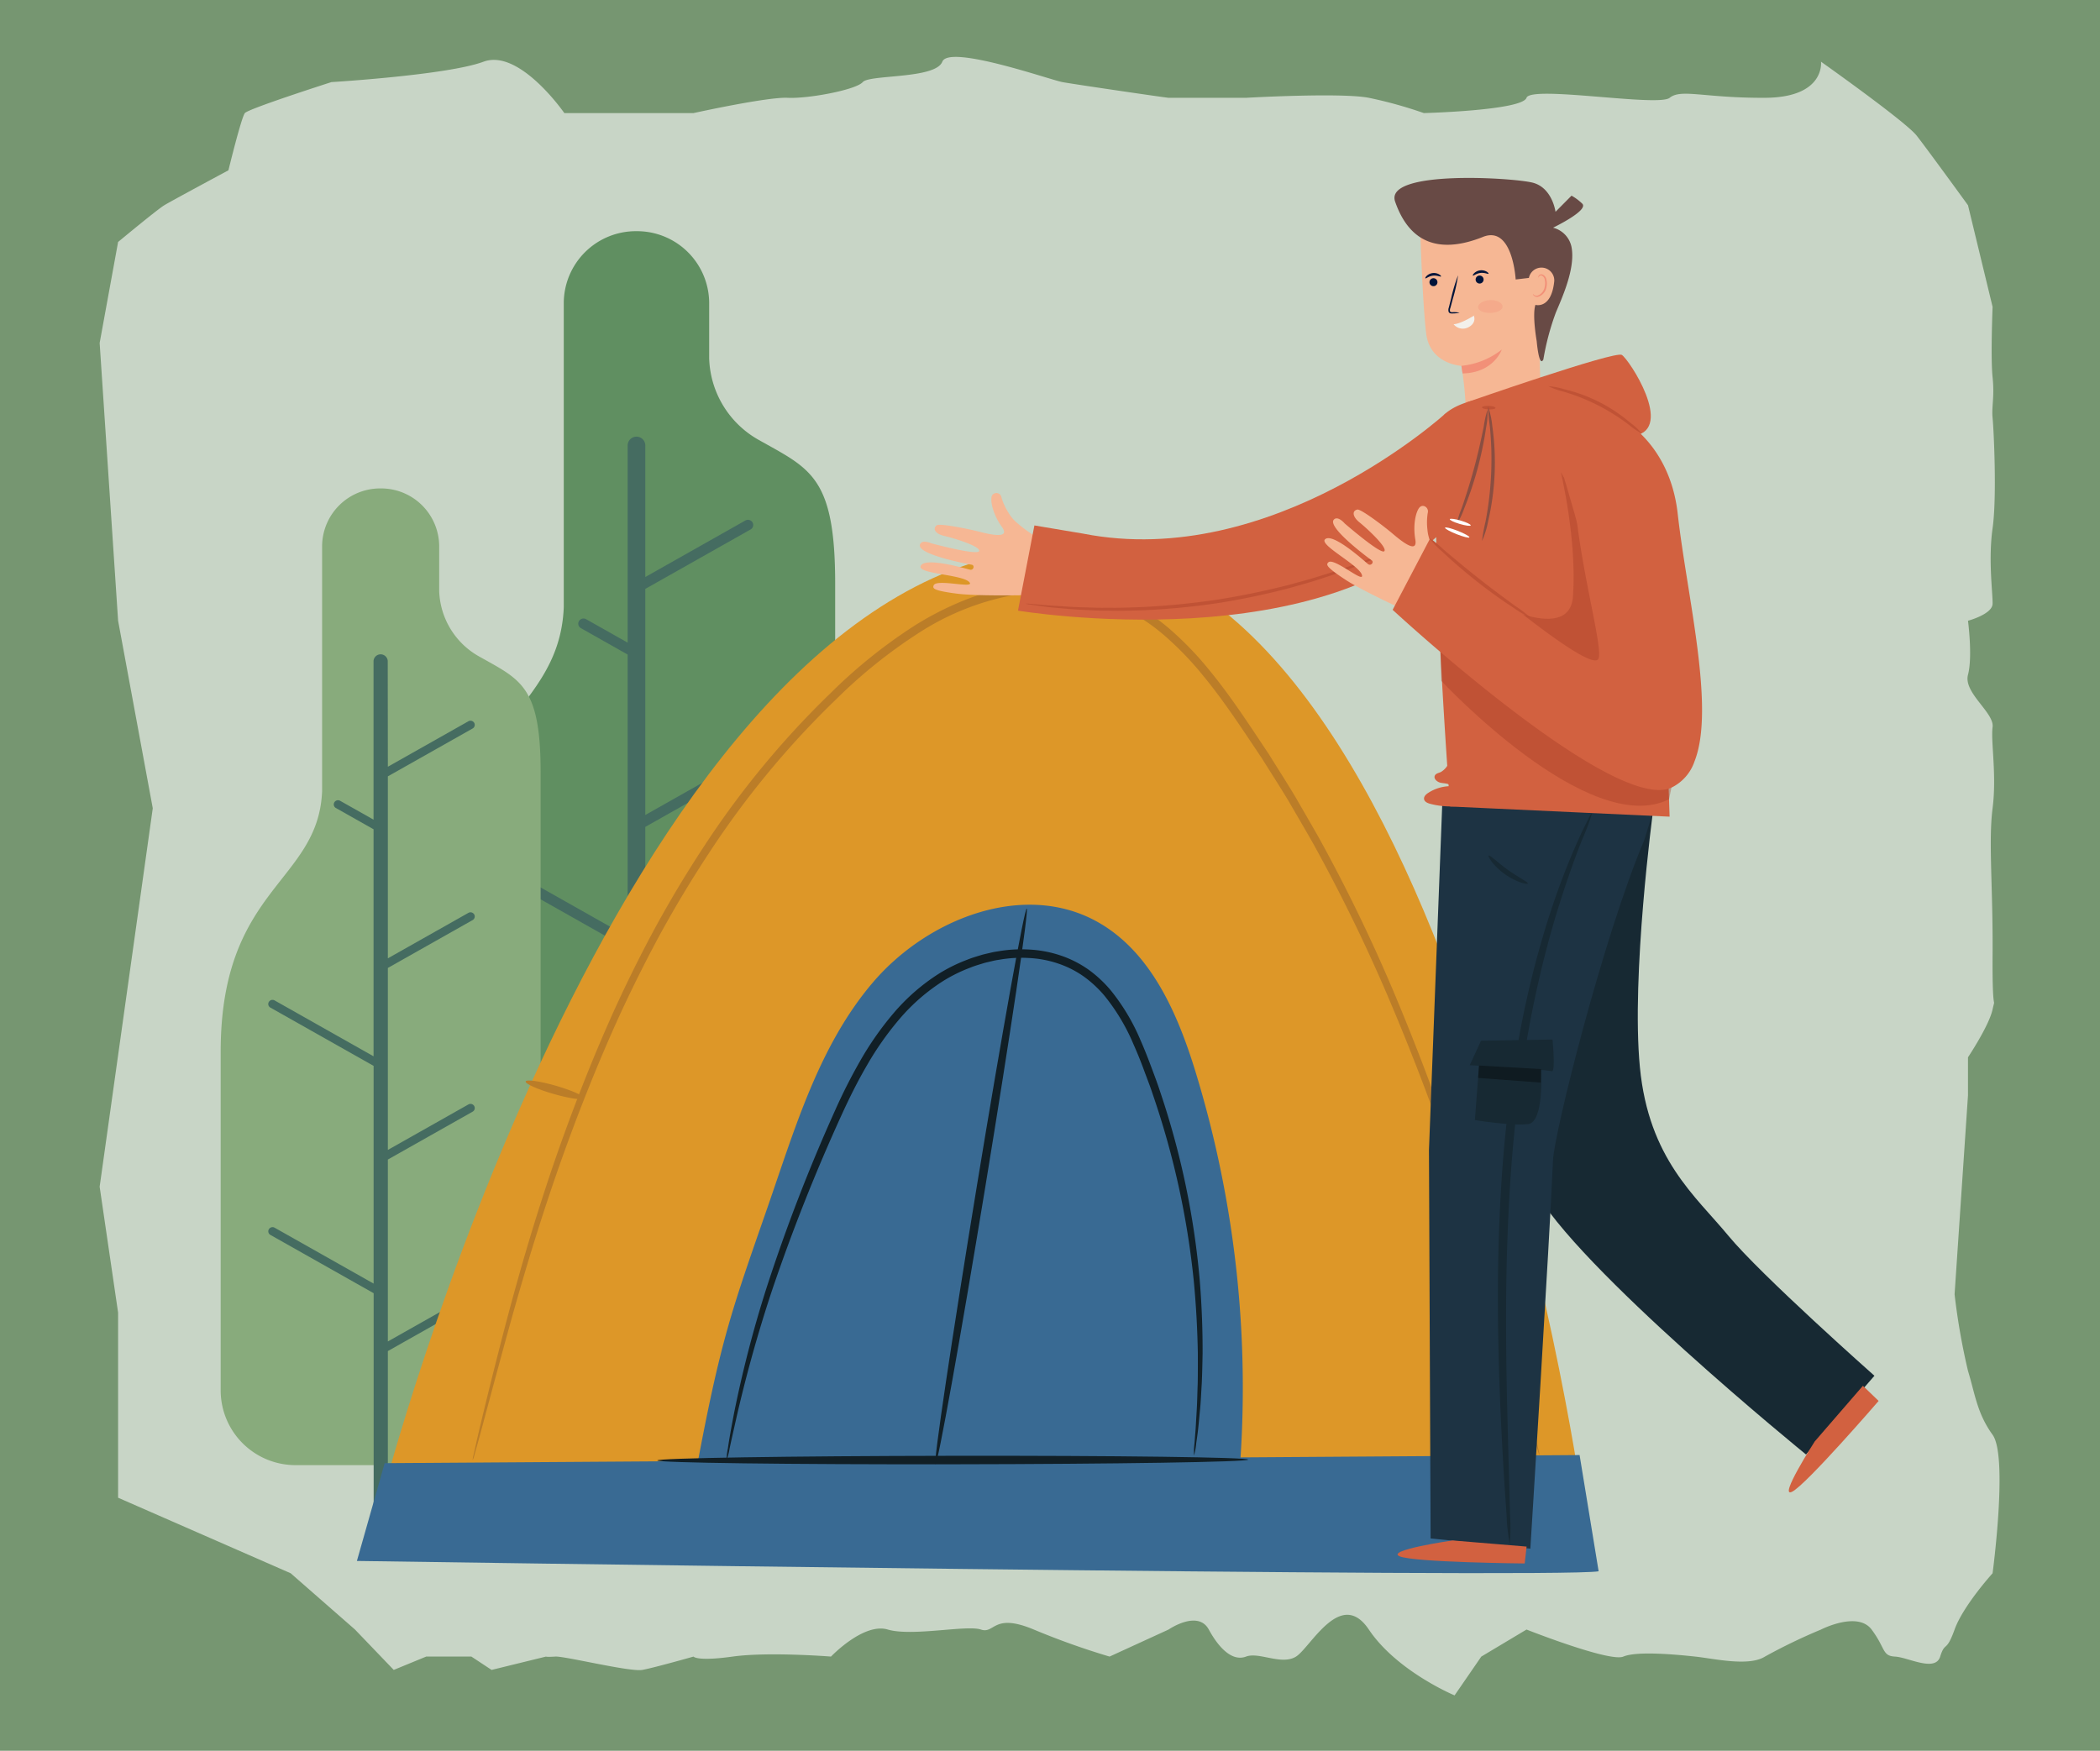 <svg xmlns="http://www.w3.org/2000/svg" xmlns:xlink="http://www.w3.org/1999/xlink" width="295" height="246" viewBox="0 0 295 246">
  <defs>
    <clipPath id="clip-path">
      <rect id="Rectángulo_401608" data-name="Rectángulo 401608" width="232.901" height="196.04" fill="none"/>
    </clipPath>
    <clipPath id="clip-path-3">
      <rect id="Rectángulo_401598" data-name="Rectángulo 401598" width="52.654" height="9.028" fill="none"/>
    </clipPath>
    <clipPath id="clip-path-4">
      <rect id="Rectángulo_401599" data-name="Rectángulo 401599" width="3.448" height="1.806" fill="none"/>
    </clipPath>
    <clipPath id="clip-path-5">
      <rect id="Rectángulo_401600" data-name="Rectángulo 401600" width="32.478" height="22.272" fill="none"/>
    </clipPath>
    <clipPath id="clip-path-6">
      <rect id="Rectángulo_401601" data-name="Rectángulo 401601" width="18.538" height="28.389" fill="none"/>
    </clipPath>
    <clipPath id="clip-path-7">
      <rect id="Rectángulo_401602" data-name="Rectángulo 401602" width="13.124" height="6.663" fill="none"/>
    </clipPath>
    <clipPath id="clip-path-8">
      <rect id="Rectángulo_401603" data-name="Rectángulo 401603" width="1.819" height="18.872" fill="none"/>
    </clipPath>
    <clipPath id="clip-path-9">
      <rect id="Rectángulo_401604" data-name="Rectángulo 401604" width="4.391" height="16.118" fill="none"/>
    </clipPath>
    <clipPath id="clip-path-10">
      <rect id="Rectángulo_401605" data-name="Rectángulo 401605" width="1.901" height="0.499" fill="none"/>
    </clipPath>
    <clipPath id="clip-path-11">
      <rect id="Rectángulo_401606" data-name="Rectángulo 401606" width="14.227" height="11.21" fill="none"/>
    </clipPath>
  </defs>
  <g id="Grupo_1100140" data-name="Grupo 1100140" transform="translate(-709.051 -4155)">
    <g id="Grupo_1099083" data-name="Grupo 1099083" transform="translate(2.32 1062)">
      <g id="Grupo_133939" data-name="Grupo 133939" transform="translate(106.475 2689)">
        <rect id="Rectángulo_35929" data-name="Rectángulo 35929" width="295" height="246" transform="translate(600.256 404)" fill="#769671"/>
      </g>
      <path id="Trazado_873158" data-name="Trazado 873158" d="M-17828.787-8785.94l-2.592,14.193,2.592,39.025,4.869,26.351-7.461,53.177,2.592,17.692v26.006l24.242,10.614,9.033,7.906,5.445,5.676,4.561-1.874h6.346l2.84,1.874,7.643-1.874s.027.081,1.316,0,10.51,2.19,12.217,1.874,7.191-1.874,7.191-1.874.453.7,5.492,0,13.82,0,13.82,0,4.572-4.809,7.971-3.8,11.107-.671,13.082,0,1.7-2.4,7.432,0a105.974,105.974,0,0,0,10.645,3.8l8.293-3.8s4.109-2.824,5.648,0,3.408,4.493,5.234,3.8,4.984,1.271,7.02,0,6.273-9.687,10.227-3.8,12.045,9.253,12.045,9.253l3.752-5.451,6.355-3.8s11.672,4.613,13.6,3.8,7.5-.28,10.109,0,7.514,1.433,9.779,0a79.184,79.184,0,0,1,7.879-3.8s5.133-2.639,7.109,0,1.457,3.708,3.289,3.8,5.648,2.22,6.344,0,.816-.442,2.023-3.8,5.338-7.906,5.338-7.906,2.2-16.43,0-19.463-2.49-5.853-3.455-8.978a92.716,92.716,0,0,1-1.883-10.754l1.883-27.959v-5.345s2.953-4.42,3.455-6.73-.064,1.652,0-7.781-.6-15.782,0-20.479-.268-9.376,0-11.406-4.127-4.819-3.455-7.355,0-7.589,0-7.589,3.42-.909,3.455-2.382-.627-6.189,0-10.611.158-13.992,0-15.511.291-3,0-5.7,0-9.9,0-9.9l-3.455-14.278s-5.66-7.8-7.211-9.78-13.437-10.387-13.437-10.387.637,5.033-7.879,5.072-11.77-1.306-13.379,0-19.512-1.783-20.113,0-14.422,2.147-14.422,2.147a59.964,59.964,0,0,0-7.73-2.147c-3.908-.764-17.246,0-17.246,0s-10.555.01-10.883,0-13.248-1.9-14.91-2.206-15.922-5.321-16.875-2.866-10.219,1.773-11.176,2.866-7.684,2.353-10.535,2.206-13.238,2.147-13.238,2.147h-18.145s-6.3-9.1-11.352-7.22-21.365,2.866-21.365,2.866-11.658,3.731-12.162,4.354-2.309,8.039-2.309,8.039-7.988,4.286-9.01,4.908S-17828.787-8785.94-17828.787-8785.94Z" transform="translate(18552.109 11912.937)" fill="#c8d5c6"/>
    </g>
    <g id="Grupo_1100139" data-name="Grupo 1100139" transform="translate(740.051 4180)">
      <g id="Grupo_1100138" data-name="Grupo 1100138" clip-path="url(#clip-path)">
        <g id="Grupo_1100137" data-name="Grupo 1100137">
          <g id="Grupo_1100136" data-name="Grupo 1100136" clip-path="url(#clip-path)">
            <path id="Trazado_875156" data-name="Trazado 875156" d="M76.314,11.875h0A10.133,10.133,0,0,0,66.1,21.865V64.7c-.648,15.986-17.7,16.8-17.7,45.514v59.265a13.058,13.058,0,0,0,13.161,12.875h29.5a13.059,13.059,0,0,0,13.163-12.875V61.38c0-15.1-3.537-16.112-10.779-20.2a13.607,13.607,0,0,1-6.921-11.447V21.865a10.133,10.133,0,0,0-10.212-9.99" transform="translate(-17.903 -4.392)" fill="#608f61" fill-rule="evenodd"/>
            <path id="Trazado_875157" data-name="Trazado 875157" d="M82.421,58.948a1.239,1.239,0,0,0-2.478,0V86.654L74.112,83.36a.749.749,0,0,0-1.011.267.716.716,0,0,0,.272.989l6.57,3.711v39.628L62.671,118.2a.748.748,0,0,0-1.009.268.711.711,0,0,0,.273.986l18.008,10.172v38l-17.272-9.754a.748.748,0,0,0-1.009.267.714.714,0,0,0,.273.989L79.943,169.3v43.687a1.239,1.239,0,0,0,2.478,0V179.413l14.79-8.354a.716.716,0,0,0,.273-.989.75.75,0,0,0-1.011-.267l-14.052,7.938V145.976l14.79-8.355a.716.716,0,0,0,.273-.989.75.75,0,0,0-1.011-.266L82.421,144.3V112.54l14.79-8.354a.717.717,0,0,0,.273-.989.75.75,0,0,0-1.011-.266l-14.052,7.936V79.1l14.79-8.353a.716.716,0,0,0,.273-.989.749.749,0,0,0-1.011-.267L82.421,77.43Z" transform="translate(-22.771 -21.355)" fill="#456c61" fill-rule="evenodd"/>
            <path id="Trazado_875158" data-name="Trazado 875158" d="M22.47,69.237h0a8.156,8.156,0,0,0-8.221,8.042v34.487C13.728,124.633,0,125.289,0,148.4v47.708a10.513,10.513,0,0,0,10.6,10.364H34.344a10.512,10.512,0,0,0,10.6-10.364V109.088c0-12.152-2.848-12.97-8.677-16.262a10.958,10.958,0,0,1-5.572-9.215V77.279a8.156,8.156,0,0,0-8.221-8.042" transform="translate(0 -25.609)" fill="#88ab7c" fill-rule="evenodd"/>
            <path id="Trazado_875159" data-name="Trazado 875159" d="M27.387,107.131a1,1,0,0,0-1.995,0v22.3L20.7,126.783a.6.6,0,0,0-.813.214.576.576,0,0,0,.219.8l5.289,2.987v31.9l-13.9-7.853a.6.6,0,0,0-.813.216.573.573,0,0,0,.22.794l14.5,8.188v30.59l-13.9-7.851a.6.6,0,0,0-.813.214.575.575,0,0,0,.22.8l14.5,8.188v35.168a1,1,0,0,0,1.995,0V204.1l11.906-6.725a.576.576,0,0,0,.22-.8.6.6,0,0,0-.813-.215l-11.313,6.39V177.189l11.906-6.725a.576.576,0,0,0,.22-.8.6.6,0,0,0-.813-.215l-11.313,6.389v-25.57l11.906-6.725a.576.576,0,0,0,.22-.8.6.6,0,0,0-.813-.214l-11.313,6.388v-25.57l11.906-6.724a.576.576,0,0,0,.22-.8.6.6,0,0,0-.813-.215l-11.313,6.389Z" transform="translate(-3.919 -39.264)" fill="#456c61" fill-rule="evenodd"/>
            <path id="Trazado_875160" data-name="Trazado 875160" d="M204.464,214.981S184.611,75.247,126.619,82.955,36.24,215.3,36.24,215.3Z" transform="translate(-13.404 -30.569)" fill="#dd9728"/>
            <path id="Trazado_875161" data-name="Trazado 875161" d="M202.128,284.783l2.674,16.332c-6.21,1.059-174.433-1.454-174.433-1.454l3.9-13.739Z" transform="translate(-11.232 -105.335)" fill="#396a93"/>
            <path id="Trazado_875162" data-name="Trazado 875162" d="M182.222,242.894a151.613,151.613,0,0,0-6.1-57.392c-2.537-8.261-6.322-16.939-13.9-21.1-10.285-5.645-23.736-.378-31.366,8.534s-10.995,20.577-14.847,31.659c-5.044,14.515-6.6,18.594-10.054,37.173" transform="translate(-39.192 -59.946)" fill="#396a93"/>
            <path id="Trazado_875163" data-name="Trazado 875163" d="M56.17,213.611a3.76,3.76,0,0,0,.25-.74l.618-2.2c.522-1.943,1.292-4.8,2.283-8.485,2.005-7.358,4.807-18.048,9.356-30.894,2.294-6.411,5.009-13.372,8.343-20.645,1.686-3.628,3.529-7.334,5.561-11.078,2.052-3.733,4.3-7.5,6.774-11.25a124.942,124.942,0,0,1,17.916-21.667,71.214,71.214,0,0,1,11.559-9.28,36.829,36.829,0,0,1,14.041-5.454,24.9,24.9,0,0,1,14.7,1.97,27.407,27.407,0,0,1,6.1,4.125,44.433,44.433,0,0,1,5.06,5.293c3.1,3.75,5.708,7.817,8.335,11.718,1.244,2,2.514,3.953,3.7,5.926,1.152,1.995,2.313,3.955,3.422,5.911a234.16,234.16,0,0,1,11.148,22.987c3.109,7.38,5.735,14.37,7.939,20.818s4.067,12.328,5.611,17.52l1.127,3.754,1.008,3.487c.647,2.228,1.234,4.265,1.743,6.1,1.032,3.67,1.833,6.52,2.377,8.457l.64,2.194a3.732,3.732,0,0,0,.258.737,3.84,3.84,0,0,0-.139-.768l-.525-2.224c-.471-1.953-1.19-4.828-2.162-8.519-.474-1.848-1.029-3.9-1.644-6.135q-.459-1.68-.96-3.5L199.53,188c-1.485-5.215-3.3-11.12-5.452-17.6s-4.745-13.507-7.826-20.93a230.967,230.967,0,0,0-11.1-23.136c-1.108-1.971-2.268-3.945-3.422-5.954-1.188-1.987-2.459-3.957-3.706-5.97-2.635-3.934-5.237-8.011-8.389-11.842a45.471,45.471,0,0,0-5.185-5.438,28.521,28.521,0,0,0-6.362-4.3,22.563,22.563,0,0,0-3.647-1.411,23.127,23.127,0,0,0-3.851-.8c-.651-.1-1.309-.129-1.967-.183-.658-.016-1.318-.051-1.979-.025a28.428,28.428,0,0,0-3.953.336,31.254,31.254,0,0,0-3.873.826,33.38,33.38,0,0,0-3.724,1.26,43.458,43.458,0,0,0-6.9,3.542,72.1,72.1,0,0,0-11.738,9.442,125.11,125.11,0,0,0-18.026,21.907c-2.48,3.787-4.728,7.587-6.776,11.354-2.03,3.776-3.865,7.511-5.539,11.167-3.314,7.331-5.989,14.326-8.241,20.778-4.461,12.923-7.141,23.66-9.009,31.057-.92,3.7-1.611,6.585-2.067,8.543l-.5,2.23a3.8,3.8,0,0,0-.132.77" transform="translate(-20.774 -33.434)" fill="#bb7d28"/>
            <path id="Trazado_875164" data-name="Trazado 875164" d="M97.34,285.6c0,.33,18.582.572,41.5.539s41.5-.325,41.5-.655-18.579-.571-41.5-.539-41.5.325-41.5.655" transform="translate(-36.004 -105.395)" fill="#111f26"/>
            <path id="Trazado_875165" data-name="Trazado 875165" d="M159.331,240.988c.326.054,3.461-17.379,7-38.933s6.151-39.076,5.825-39.13-3.46,17.376-7,38.936-6.149,39.073-5.824,39.126" transform="translate(-58.923 -60.263)" fill="#111f26"/>
            <path id="Trazado_875166" data-name="Trazado 875166" d="M112.767,243.817a9.257,9.257,0,0,0,.429-1.664c.233-1.1.6-2.716,1.067-4.8.968-4.152,2.48-10.139,4.879-17.371a260.461,260.461,0,0,1,9.866-24.867c1.047-2.283,2.188-4.588,3.509-6.846a42.849,42.849,0,0,1,4.587-6.512,27.171,27.171,0,0,1,6.173-5.342,21.564,21.564,0,0,1,3.742-1.832c.648-.27,1.327-.451,2-.664.34-.088.685-.162,1.028-.245a9.551,9.551,0,0,1,1.04-.2,17.9,17.9,0,0,1,4.191-.239,15.122,15.122,0,0,1,4.042.764,13.943,13.943,0,0,1,3.6,1.812,16.021,16.021,0,0,1,2.932,2.716,28.054,28.054,0,0,1,4.059,6.773c.529,1.194,1.022,2.394,1.464,3.6s.914,2.389,1.3,3.583a116.57,116.57,0,0,1,5.718,26.025c.365,3.786.528,7.226.58,10.25.006,1.512.006,2.919-.017,4.215-.049,1.294-.067,2.479-.125,3.543s-.117,2.008-.164,2.828c-.064.817-.117,1.509-.161,2.071a9.31,9.31,0,0,0-.067,1.717,9.251,9.251,0,0,0,.306-1.691c.077-.557.184-1.246.275-2.064s.171-1.766.275-2.829.147-2.254.231-3.554c.057-1.3.09-2.716.116-4.236.011-3.042-.094-6.507-.408-10.326a113.588,113.588,0,0,0-5.517-26.3c-.386-1.209-.846-2.408-1.3-3.626s-.934-2.443-1.471-3.667a29.01,29.01,0,0,0-4.209-7.065,17.151,17.151,0,0,0-3.142-2.923,15.086,15.086,0,0,0-3.909-1.975,16.308,16.308,0,0,0-4.35-.829,19.045,19.045,0,0,0-4.459.253,10.246,10.246,0,0,0-1.1.212c-.363.087-.727.166-1.086.26-.708.223-1.425.417-2.107.7a22.628,22.628,0,0,0-3.938,1.933A28.191,28.191,0,0,0,136.219,181a43.669,43.669,0,0,0-4.689,6.705,77.449,77.449,0,0,0-3.524,6.963,242.49,242.49,0,0,0-9.668,25.062,164.347,164.347,0,0,0-4.53,17.534c-.4,2.1-.693,3.734-.849,4.849a9.326,9.326,0,0,0-.192,1.708" transform="translate(-41.706 -63.625)" fill="#111f26"/>
            <path id="Trazado_875167" data-name="Trazado 875167" d="M186.5,89.162c.321.078.94-1.328,1.384-3.141s.544-3.347.223-3.425-.939,1.328-1.383,3.141-.544,3.347-.224,3.425" transform="translate(-68.915 -30.55)" fill="#c68f22"/>
            <path id="Trazado_875168" data-name="Trazado 875168" d="M278.455,201.318c-.156-.291-1.84.307-3.762,1.335s-3.355,2.1-3.2,2.388,1.84-.307,3.762-1.335,3.354-2.1,3.2-2.388" transform="translate(-100.416 -74.436)" fill="#bb7d28"/>
            <path id="Trazado_875169" data-name="Trazado 875169" d="M67.986,201.4c-.091.317,1.659,1.1,3.909,1.749s4.149.918,4.24.6-1.658-1.1-3.909-1.749-4.149-.918-4.24-.6" transform="translate(-25.145 -74.445)" fill="#bb7d28"/>
            <path id="Trazado_875170" data-name="Trazado 875170" d="M174.379,77.965l-1.8-1.336a19.144,19.144,0,0,1-3.071-2.184,5.494,5.494,0,0,1-1.2-1.429,8.411,8.411,0,0,1-.972-2.115A.722.722,0,0,0,166,70.612c-.279.589.048,2.539,1.393,4.416s-2.161.921-3.445.6-5.3-1.146-5.716-.831c-.606.463-.221,1.2,1.069,1.492,1.306.3,5.1,1.453,4.891,2.123s-6.715-1.086-6.715-1.086-1.332-.6-1.594.168c-.473,1.382,6.588,2.728,7.263,2.839.469.077.273.813-.226.7-.514-.113-6.457-1.893-6.952-.49-.379,1.076,5.8,1.161,6.825,2.216s-4.678-.541-5,.5c-.119.388-.154.694,3.255,1.137,3.492.454,13.15.143,13.15.143l.105-6.683" transform="translate(-57.648 -25.986)" fill="#f6b794"/>
            <path id="Trazado_875171" data-name="Trazado 875171" d="M237.793,52.535s-24.234,22.113-50.9,16.874l-6.838-1.148L177.75,80.23s44.145,7.4,62-13.587Z" transform="translate(-65.746 -19.432)" fill="#d26140"/>
            <g id="Grupo_1100111" data-name="Grupo 1100111" transform="translate(113.098 51.795)" opacity="0.4">
              <g id="Grupo_1100110" data-name="Grupo 1100110">
                <g id="Grupo_1100109" data-name="Grupo 1100109" clip-path="url(#clip-path-3)">
                  <path id="Trazado_875172" data-name="Trazado 875172" d="M179.486,90.232a2.312,2.312,0,0,0,.539.11l1.558.221,1.128.148c.413.047.864.082,1.347.127.968.081,2.068.2,3.29.245l1.917.094c.667.03,1.362.023,2.081.035,1.439.039,2.975-.018,4.592-.058a101.712,101.712,0,0,0,10.474-1,101.688,101.688,0,0,0,10.3-2.171c1.556-.444,3.039-.848,4.4-1.314.682-.227,1.348-.427,1.975-.655l1.8-.66c1.154-.405,2.168-.85,3.067-1.215.448-.187.867-.355,1.248-.523l1.033-.478,1.422-.675a2.3,2.3,0,0,0,.481-.266,2.317,2.317,0,0,0-.522.175l-1.456.59-1.047.437-1.26.483c-.907.34-1.926.761-3.084,1.144l-1.806.628c-.629.217-1.294.407-1.976.624-1.362.447-2.842.835-4.394,1.265-3.119.8-6.582,1.55-10.255,2.122-3.675.548-7.2.864-10.419,1.031-1.609.053-3.138.125-4.57.1-.716,0-1.408.013-2.072-.007l-1.911-.061c-1.219-.02-2.318-.118-3.284-.172l-1.347-.086-1.13-.1-1.566-.129a2.294,2.294,0,0,0-.551-.012" transform="translate(-179.486 -82.198)" fill="#a53d25"/>
                </g>
              </g>
            </g>
            <path id="Trazado_875173" data-name="Trazado 875173" d="M273.819,34.128a47.1,47.1,0,0,0-.613-5.96s-4.433-.213-4.951-4.567-.83-14.446-.83-14.446l7.8-4.384,9.212,6.181,2.185,4.733L284.2,27.137l.156,5.738Z" transform="translate(-98.915 -1.764)" fill="#f6b794"/>
            <path id="Trazado_875174" data-name="Trazado 875174" d="M269.486,22.956a.56.56,0,1,0,.527-.592.56.56,0,0,0-.527.592" transform="translate(-99.677 -8.272)" fill="#00143a"/>
            <path id="Trazado_875175" data-name="Trazado 875175" d="M268.565,21.948c.076.068.469-.307,1.069-.374s1.069.2,1.127.113c.029-.038-.054-.167-.26-.291a1.488,1.488,0,0,0-1.753.208c-.171.17-.221.314-.184.344" transform="translate(-99.332 -7.842)" fill="#00143a"/>
            <path id="Trazado_875176" data-name="Trazado 875176" d="M279.988,21.889a.56.56,0,1,0,.786.1.561.561,0,0,0-.786-.1" transform="translate(-103.481 -8.053)" fill="#00143a"/>
            <path id="Trazado_875177" data-name="Trazado 875177" d="M279.158,21.339c.076.068.469-.307,1.069-.374s1.069.2,1.127.113c.029-.038-.054-.167-.26-.291a1.487,1.487,0,0,0-1.753.209c-.171.169-.221.314-.184.343" transform="translate(-103.251 -7.617)" fill="#00143a"/>
            <path id="Trazado_875178" data-name="Trazado 875178" d="M275.26,26.96a3.964,3.964,0,0,0-.992-.067c-.154,0-.3-.014-.343-.124a.852.852,0,0,1,.057-.49q.163-.6.341-1.272a23.167,23.167,0,0,0,.733-3.3,23.317,23.317,0,0,0-.972,3.243q-.169.669-.322,1.277a.971.971,0,0,0-.023.634.376.376,0,0,0,.27.2,1.02,1.02,0,0,0,.263.008,3.99,3.99,0,0,0,.989-.106" transform="translate(-101.233 -8.027)" fill="#00143a"/>
            <g id="Grupo_1100114" data-name="Grupo 1100114" transform="translate(176.632 17.162)" opacity="0.33">
              <g id="Grupo_1100113" data-name="Grupo 1100113">
                <g id="Grupo_1100112" data-name="Grupo 1100112" clip-path="url(#clip-path-4)">
                  <path id="Trazado_875179" data-name="Trazado 875179" d="M280.317,28.261c.045.5.831.811,1.762.779s1.685-.4,1.684-.9-.793-.936-1.767-.9-1.723.529-1.679,1.023" transform="translate(-280.315 -27.236)" fill="#f29078"/>
                </g>
              </g>
            </g>
            <path id="Trazado_875180" data-name="Trazado 875180" d="M277.715,30.723c.586-.439-1.625,1.1-2.854,1.17a1.669,1.669,0,0,0,2.029.452c1.254-.617.825-1.621.825-1.621" transform="translate(-101.665 -11.335)" fill="#f3f0eb"/>
            <path id="Trazado_875181" data-name="Trazado 875181" d="M276.6,40.559a10.927,10.927,0,0,0,5.677-2.288s-1.128,3.284-5.52,3.355Z" transform="translate(-102.309 -14.156)" fill="#f29078"/>
            <path id="Trazado_875182" data-name="Trazado 875182" d="M274.109,8.288c-7.4,2.947-10.773-.447-12.338-4.954S278.341-.04,281.1.669s3.2,4.091,3.2,4.091l2.25-2.267a7.071,7.071,0,0,1,1.483,1.1c1.069.928-4.078,3.4-4.078,3.4a3.514,3.514,0,0,1,2.577,2.636c.637,3.016-1.35,7.28-2.189,9.3a35.89,35.89,0,0,0-1.749,6.577c-.621,1.226-.936-2.579-.936-2.579s-.651-3.648-.181-5.089c0,0,2.248.665,2.648-3.347a1.8,1.8,0,0,0-3.563-.442l-1.858.219s-.409-7.65-4.6-5.981" transform="translate(-96.788 0)" fill="#684a45"/>
            <path id="Trazado_875183" data-name="Trazado 875183" d="M292.558,24.259c-.013,0-.01.089.085.2a.7.7,0,0,0,.56.214,1.687,1.687,0,0,0,1.248-1.386,2.208,2.208,0,0,0-.011-1.062.91.91,0,0,0-.545-.7.489.489,0,0,0-.368.02.412.412,0,0,0-.19.2c-.061.144-.008.227,0,.221s.01-.079.08-.173a.334.334,0,0,1,.416-.1.755.755,0,0,1,.383.59,2.149,2.149,0,0,1-.009.951,1.61,1.61,0,0,1-1.026,1.268.649.649,0,0,1-.476-.11c-.1-.072-.133-.139-.151-.131" transform="translate(-108.209 -7.952)" fill="#f29078"/>
            <path id="Trazado_875184" data-name="Trazado 875184" d="M307.827,141.207s-3.087,23.06-1.844,35.966,7.841,18.12,12.418,23.672,20.53,19.691,20.53,19.691L329.323,231.6s-32.558-26.469-38.26-37.455-.972-29.3-.972-29.3Z" transform="translate(-106.618 -52.229)" fill="#172933"/>
            <path id="Trazado_875185" data-name="Trazado 875185" d="M295.446,112.719c.316-.08,6.9,8.978,5.708,16.731-.12.779-1.547,5.294-1.547,5.294-5.759,13.606-12.658,41.175-12.815,44.977-.456,11.026-3.18,54.565-3.18,54.565L269.6,232.856,269.37,178.3l1.871-48.785Z" transform="translate(-99.634 -41.692)" fill="#1d3343"/>
            <path id="Trazado_875186" data-name="Trazado 875186" d="M286.4,244.266a26.323,26.323,0,0,0,.04-4.115c-.071-2.653-.174-6.476-.3-11.2s-.258-10.351-.253-16.595.168-13.1.677-20.283a190.013,190.013,0,0,1,2.5-20.116c.549-3.068,1.192-5.958,1.827-8.655.665-2.689,1.334-5.183,2.022-7.438,1.367-4.511,2.679-8.1,3.648-10.554A30.347,30.347,0,0,0,298,141.462a3.518,3.518,0,0,0-.548.918c-.311.624-.8,1.532-1.331,2.747a101.158,101.158,0,0,0-4.039,10.479c-.746,2.253-1.468,4.752-2.182,7.451-.683,2.706-1.368,5.61-1.952,8.694a175.088,175.088,0,0,0-2.617,20.237c-.511,7.219-.641,14.114-.583,20.376s.279,11.9.519,16.624.491,8.548.692,11.187a26.011,26.011,0,0,0,.44,4.091" transform="translate(-105.316 -52.323)" fill="#172933"/>
            <path id="Trazado_875187" data-name="Trazado 875187" d="M282.664,151.1c-.16.111.683,1.492,2.284,2.626s3.175,1.489,3.227,1.3c.072-.2-1.306-.832-2.8-1.905s-2.546-2.156-2.714-2.023" transform="translate(-104.544 -55.886)" fill="#172933"/>
            <path id="Trazado_875188" data-name="Trazado 875188" d="M290.083,192.119s.456,4.561-.084,4.455c-1.525-.3-11.542-.842-11.542-.842l1.585-3.44Z" transform="translate(-102.995 -71.061)" fill="#172933"/>
            <path id="Trazado_875189" data-name="Trazado 875189" d="M288.9,198.423s.476,7.428-1.8,7.725-7.5-.558-7.5-.558l.592-7.664Z" transform="translate(-103.417 -73.209)" fill="#172933"/>
            <path id="Trazado_875190" data-name="Trazado 875190" d="M277.578,46.155s20.912-7.316,21.919-6.711,7.4,10.342,1.8,11.354-16.374-5.16-16.374-5.16Z" transform="translate(-102.67 -14.576)" fill="#d26140"/>
            <path id="Trazado_875191" data-name="Trazado 875191" d="M263.834,83.539,262.8,81.552a19.139,19.139,0,0,1-1.812-3.3,5.493,5.493,0,0,1-.459-1.81,8.386,8.386,0,0,1,.048-2.328c.185-.693-.569-1.25-1.076-.842s-1.064,2.306-.672,4.582-2.347-.113-3.36-.966-4.273-3.344-4.783-3.24c-.747.152-.721.98.311,1.808s3.952,3.529,3.476,4.043-5.57-3.905-5.57-3.905-.938-1.12-1.508-.544c-1.028,1.037,4.739,5.328,5.3,5.723.388.274-.109.851-.51.534s-4.986-4.519-6.043-3.473c-.81.8,4.712,3.573,5.177,4.97s-3.974-2.527-4.718-1.728c-.277.3-.442.558,2.433,2.442,2.945,1.931,11.773,5.863,11.773,5.863l3.008-5.968" transform="translate(-91.011 -27.049)" fill="#f6b794"/>
            <path id="Trazado_875192" data-name="Trazado 875192" d="M270.093,303.823s-9.5,1.376-7.425,2.234,17.561,1,17.561,1l.267-2.372Z" transform="translate(-97.046 -112.378)" fill="#d26140"/>
            <path id="Trazado_875193" data-name="Trazado 875193" d="M353.235,277.154s-5.19,8.071-3.183,7.07,12.155-12.759,12.155-12.759L360,269.337Z" transform="translate(-129.306 -99.622)" fill="#d26140"/>
            <path id="Trazado_875194" data-name="Trazado 875194" d="M294.873,132.663c-.149.032-.2.655.156,1.58a5.736,5.736,0,0,0,.877,1.488A6.756,6.756,0,0,0,299.428,138a5.729,5.729,0,0,0,1.717.186c.989-.055,1.537-.359,1.5-.508-.034-.182-.6-.2-1.447-.364a9.088,9.088,0,0,1-1.434-.4,8.342,8.342,0,0,1-3.013-1.945,9.035,9.035,0,0,1-.955-1.142c-.495-.7-.747-1.214-.927-1.169" transform="translate(-109.025 -49.068)" fill="#6a3e17"/>
            <path id="Trazado_875195" data-name="Trazado 875195" d="M290.111,50.156a9.442,9.442,0,0,1,8.723,4.1c3.49,4.926,4.912,53.531,4.912,53.531l-30.827-1.429s-4.02-52.386-.665-55.22,10.973-3.091,17.858-.984" transform="translate(-100.207 -18.038)" fill="#d26140"/>
            <path id="Trazado_875196" data-name="Trazado 875196" d="M272.758,125.316a6,6,0,0,0-.795,2.437,2.762,2.762,0,0,1-1.352,2.087c-.292.124-.654.183-.807.461-.253.457.322.951.836,1.043s1.123.066,1.454.47a5.87,5.87,0,0,0-3.252.955c-.306.2-.625.505-.567.866.06.377.487.562.856.659a11.152,11.152,0,0,0,3.79.328" transform="translate(-99.227 -46.352)" fill="#d26140"/>
            <path id="Trazado_875197" data-name="Trazado 875197" d="M289.164,198.423l-.038,1.9-8.8-.658.134-1.74Z" transform="translate(-103.685 -73.209)" fill="#0f1b21"/>
            <g id="Grupo_1100117" data-name="Grupo 1100117" transform="translate(171.317 65.942)" opacity="0.4">
              <g id="Grupo_1100116" data-name="Grupo 1100116">
                <g id="Grupo_1100115" data-name="Grupo 1100115" clip-path="url(#clip-path-5)">
                  <path id="Trazado_875198" data-name="Trazado 875198" d="M304.357,124.376l-32.478-19.728.157,4.732s20.742,22.265,31.987,16.626Z" transform="translate(-271.879 -104.649)" fill="#a53d25"/>
                </g>
              </g>
            </g>
            <g id="Grupo_1100120" data-name="Grupo 1100120" transform="translate(176.451 41.342)" opacity="0.4">
              <g id="Grupo_1100119" data-name="Grupo 1100119">
                <g id="Grupo_1100118" data-name="Grupo 1100118" clip-path="url(#clip-path-6)">
                  <path id="Trazado_875199" data-name="Trazado 875199" d="M292.3,66.423s8.093,26.783,5.89,27.541-18.158-11.223-18.158-11.223,13,7.6,13.512.313c.568-8.055-1.712-17.444-1.712-17.444" transform="translate(-280.027 -65.61)" fill="#a53d25"/>
                </g>
              </g>
            </g>
            <path id="Trazado_875200" data-name="Trazado 875200" d="M292.22,52.958c.781.05,7.96,3.616,9.1,13.814,1.295,11.567,5.313,27.327,2.357,34.8a6.367,6.367,0,0,1-3.244,3.681c-8.183,3.715-39.158-24.985-39.158-24.985l5.292-10.086s22.383,19.5,23.614,16.963c.72-1.485-2.693-13.168-3.323-22.471-.447-6.612.511-12.023,5.359-11.716" transform="translate(-96.641 -19.583)" fill="#d26140"/>
            <g id="Grupo_1100123" data-name="Grupo 1100123" transform="translate(186.522 29.262)" opacity="0.4">
              <g id="Grupo_1100122" data-name="Grupo 1100122">
                <g id="Grupo_1100121" data-name="Grupo 1100121" clip-path="url(#clip-path-7)">
                  <path id="Trazado_875201" data-name="Trazado 875201" d="M296.009,46.452a10.783,10.783,0,0,0,2.055.735,28.149,28.149,0,0,1,9.259,4.689,10.787,10.787,0,0,0,1.808,1.221,8.675,8.675,0,0,0-1.6-1.5,22.124,22.124,0,0,0-9.375-4.747,8.67,8.67,0,0,0-2.152-.4" transform="translate(-296.009 -46.438)" fill="#a53d25"/>
                </g>
              </g>
            </g>
            <g id="Grupo_1100126" data-name="Grupo 1100126" transform="translate(177.176 32.137)" opacity="0.4">
              <g id="Grupo_1100125" data-name="Grupo 1100125">
                <g id="Grupo_1100124" data-name="Grupo 1100124" clip-path="url(#clip-path-8)">
                  <path id="Trazado_875202" data-name="Trazado 875202" d="M281.19,69.873a11.753,11.753,0,0,0,.839-2.674,36.467,36.467,0,0,0,.607-13.46A11.768,11.768,0,0,0,282.042,51a23.715,23.715,0,0,0,.248,2.779,46.9,46.9,0,0,1-.6,13.346,23.656,23.656,0,0,0-.5,2.746" transform="translate(-281.178 -51.002)" fill="#1d3343"/>
                </g>
              </g>
            </g>
            <g id="Grupo_1100129" data-name="Grupo 1100129" transform="translate(173.598 32.571)" opacity="0.4">
              <g id="Grupo_1100128" data-name="Grupo 1100128">
                <g id="Grupo_1100127" data-name="Grupo 1100127" clip-path="url(#clip-path-9)">
                  <path id="Trazado_875203" data-name="Trazado 875203" d="M275.508,67.807a10.394,10.394,0,0,0,1.069-2.217,49.423,49.423,0,0,0,3.093-11.446,10.388,10.388,0,0,0,.193-2.454,14.653,14.653,0,0,0-.537,2.4c-.3,1.483-.735,3.522-1.335,5.747s-1.249,4.206-1.741,5.635a14.622,14.622,0,0,0-.742,2.34" transform="translate(-275.499 -51.69)" fill="#1d3343"/>
                </g>
              </g>
            </g>
            <g id="Grupo_1100132" data-name="Grupo 1100132" transform="translate(177.184 32.028)" opacity="0.4">
              <g id="Grupo_1100131" data-name="Grupo 1100131">
                <g id="Grupo_1100130" data-name="Grupo 1100130" clip-path="url(#clip-path-10)">
                  <path id="Trazado_875204" data-name="Trazado 875204" d="M281.19,51.042c-.006.136.416.263.941.284s.955-.073.96-.21-.416-.263-.941-.284-.955.073-.96.209" transform="translate(-281.19 -50.829)" fill="#a53d25"/>
                </g>
              </g>
            </g>
            <g id="Grupo_1100135" data-name="Grupo 1100135" transform="translate(169.734 50.554)" opacity="0.4">
              <g id="Grupo_1100134" data-name="Grupo 1100134">
                <g id="Grupo_1100133" data-name="Grupo 1100133" clip-path="url(#clip-path-11)">
                  <path id="Trazado_875205" data-name="Trazado 875205" d="M269.371,80.231a12.673,12.673,0,0,0,1.836,1.929c1.192,1.133,2.9,2.638,4.867,4.191s3.835,2.858,5.215,3.751a12.683,12.683,0,0,0,2.306,1.333,16.226,16.226,0,0,0-2.108-1.621c-1.325-.963-3.144-2.306-5.107-3.851s-3.692-3-4.94-4.062a16.242,16.242,0,0,0-2.069-1.669" transform="translate(-269.368 -80.229)" fill="#a53d25"/>
                </g>
              </g>
            </g>
            <path id="Trazado_875206" data-name="Trazado 875206" d="M274.014,76.059c-.039.13.587.432,1.4.672s1.5.33,1.538.2-.587-.432-1.4-.672-1.5-.33-1.537-.2" transform="translate(-101.351 -28.11)" fill="#fff"/>
            <path id="Trazado_875207" data-name="Trazado 875207" d="M272.949,77.971c-.05.127.676.534,1.623.908s1.755.575,1.805.449-.677-.534-1.623-.908-1.755-.575-1.8-.449" transform="translate(-100.957 -28.826)" fill="#fff"/>
          </g>
        </g>
      </g>
    </g>
  </g>
</svg>
